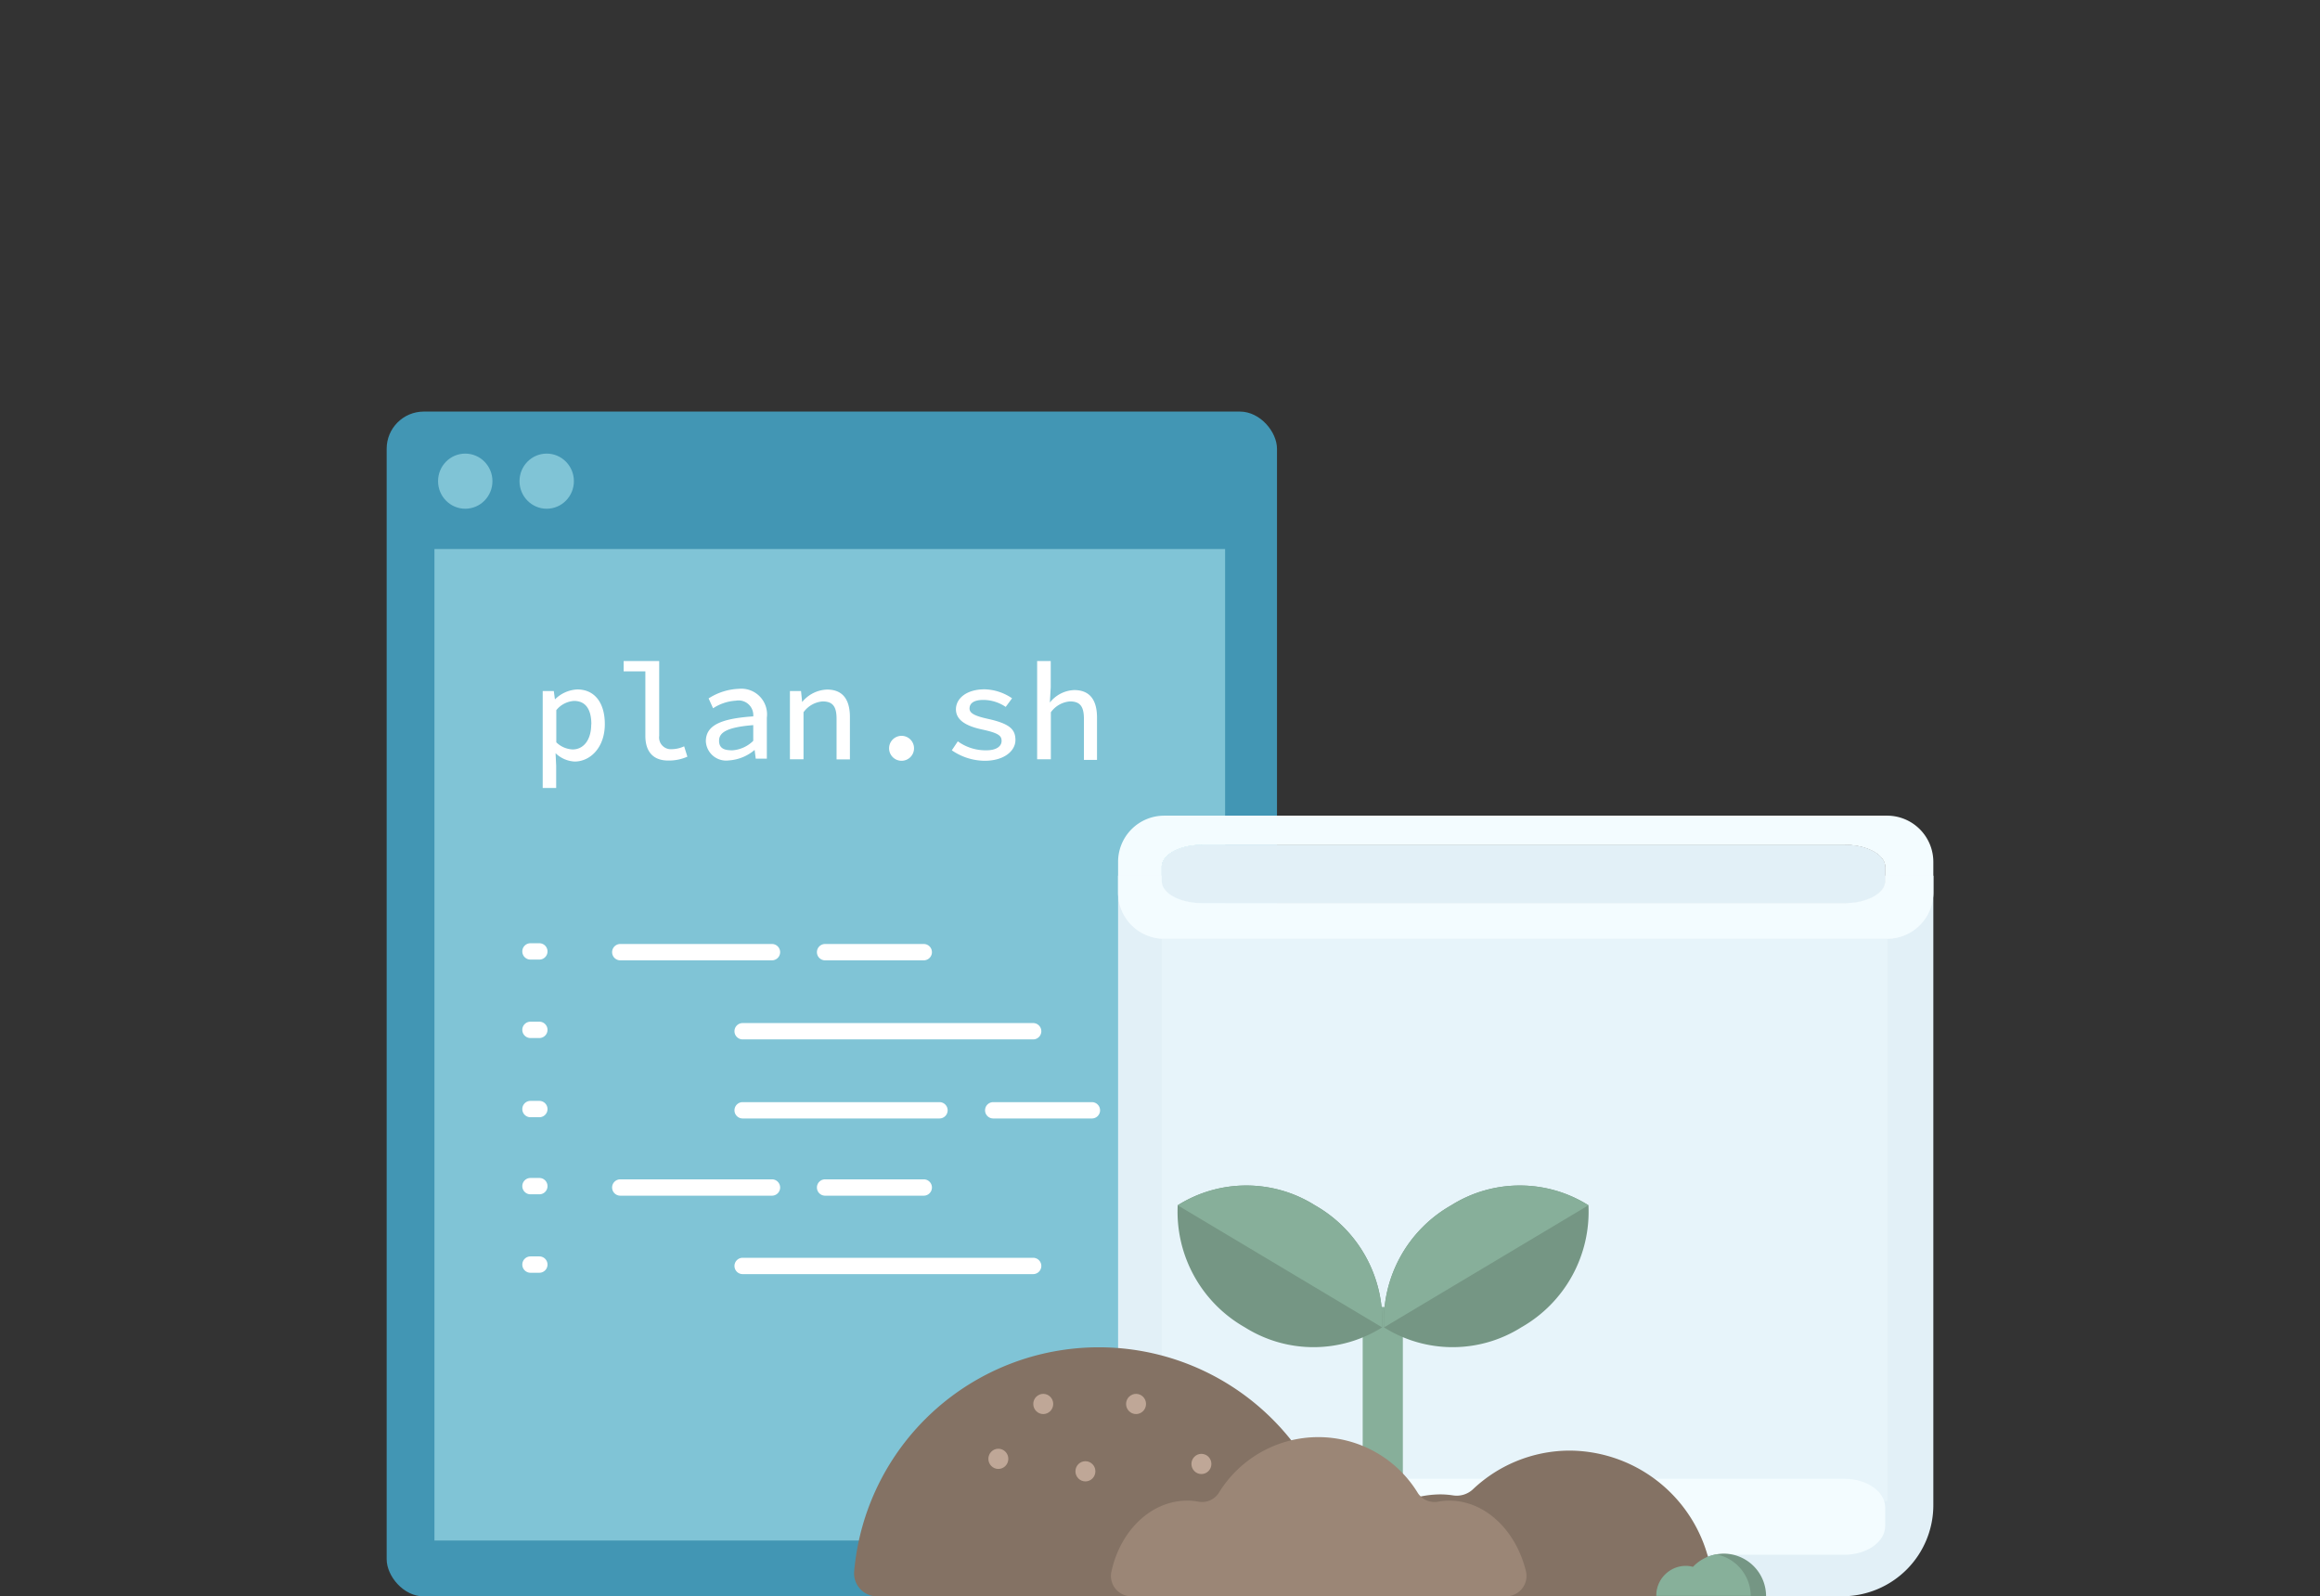 <svg id="Layer_1" data-name="Layer 1" xmlns="http://www.w3.org/2000/svg" viewBox="0 0 186 128"><rect x="0" y="0" width="186" height="128" fill="#333333" stroke="none"/><defs><style>.cls-1{fill:#4296b4;}.cls-2{fill:#80c4d6;}.cls-3{fill:#fff;}.cls-4{fill:#e2f0f7;}.cls-5,.cls-7{fill:#f3fcff;}.cls-6{opacity:0.5;}.cls-7{opacity:0.34;}.cls-10,.cls-8{fill:#87af9a;}.cls-15,.cls-9{fill:#759684;}.cls-10,.cls-12,.cls-9{fill-rule:evenodd;}.cls-11,.cls-12{fill:#847264;}.cls-13{fill:#9b8676;}.cls-14{fill:#bfa797;}.cls-16{fill:#87b09a;}</style></defs><title>build icon 1</title><rect class="cls-1" x="31" y="33" width="71.38" height="95" rx="2.98" ry="2.98"/><rect class="cls-2" x="34.83" y="44.02" width="63.39" height="79.5"/><ellipse class="cls-2" cx="37.3" cy="38.58" rx="2.18" ry="2.21"/><ellipse class="cls-2" cx="43.83" cy="38.58" rx="2.18" ry="2.21"/><path class="cls-3" d="M43.51,55.41h.89l.09.67h0a2.71,2.71,0,0,1,1.79-.8c1.42,0,2.21,1.1,2.21,2.78,0,1.87-1.16,3-2.42,3a2.36,2.36,0,0,1-1.53-.67h0l.05,1v1.79H43.51Zm3.9,2.66c0-1.14-.42-1.87-1.39-1.87a2,2,0,0,0-1.42.74v2.58a2,2,0,0,0,1.3.57C46.75,60.1,47.4,59.37,47.4,58.07Z"/><path class="cls-3" d="M51.74,59V53.83H50V53h2.85V59a.94.94,0,0,0,1,1.07,2.43,2.43,0,0,0,1-.23l.26.83a3.61,3.61,0,0,1-1.49.31C52.39,61,51.74,60.29,51.74,59Z"/><path class="cls-3" d="M56.59,59.44c0-1.23,1.09-1.82,3.8-2A1.18,1.18,0,0,0,59,56.18a3.72,3.72,0,0,0-1.83.61L56.81,56a4.8,4.8,0,0,1,2.42-.77,2.06,2.06,0,0,1,2.25,2.31v3.29h-.89l-.09-.7h0a3.54,3.54,0,0,1-2.06.84A1.63,1.63,0,0,1,56.59,59.44Zm3.8,0v-1.3c-2.11.17-2.74.59-2.74,1.25s.48.77,1.07.77A2.65,2.65,0,0,0,60.39,59.4Z"/><path class="cls-3" d="M63.33,55.41h.89l.09.88h0a2.69,2.69,0,0,1,2-1c1.25,0,1.83.79,1.83,2.21v3.39H67.07V57.64c0-1-.31-1.4-1.12-1.4a2.08,2.08,0,0,0-1.53.87v3.77H63.33Z"/><path class="cls-3" d="M71.28,60a1,1,0,1,1,1,1A1,1,0,0,1,71.28,60Z"/><path class="cls-3" d="M76.31,60.16l.48-.72a3.79,3.79,0,0,0,2.29.72c.83,0,1.22-.34,1.22-.75s-.22-.63-1.57-.92-2.09-.79-2.09-1.62.8-1.6,2.3-1.6a4.07,4.07,0,0,1,2.2.72l-.51.69a3.22,3.22,0,0,0-1.79-.56c-.82,0-1.11.31-1.11.69s.43.6,1.48.83c1.76.39,2.2.85,2.2,1.7S80.53,61,78.94,61A4.71,4.71,0,0,1,76.31,60.16Z"/><path class="cls-3" d="M83.15,53h1.09v2.1l-.07,1.23h0a2.61,2.61,0,0,1,1.95-1c1.25,0,1.83.79,1.83,2.21v3.39H86.9V57.64c0-1-.31-1.4-1.12-1.4a2.08,2.08,0,0,0-1.53.87v3.77H83.15Z"/><path class="cls-3" d="M61.89,77H49.73a.65.65,0,0,1,0-1.31H61.89a.65.65,0,0,1,0,1.31Z"/><path class="cls-3" d="M74.06,77H66.15a.65.65,0,0,1,0-1.31h7.91a.65.65,0,0,1,0,1.31Z"/><path class="cls-3" d="M87.54,89.68H79.63a.65.65,0,0,1,0-1.31h7.91a.65.65,0,0,1,0,1.31Z"/><path class="cls-3" d="M82.83,83.34H59.54a.65.65,0,0,1,0-1.31H82.83a.65.65,0,0,1,0,1.31Z"/><path class="cls-3" d="M75.32,89.68H59.54a.65.65,0,0,1,0-1.31H75.32a.65.65,0,0,1,0,1.31Z"/><path class="cls-3" d="M43.24,89.58h-.71a.65.65,0,0,1,0-1.31h.71a.65.65,0,0,1,0,1.31Z"/><path class="cls-3" d="M43.24,83.23h-.71a.65.65,0,0,1,0-1.31h.71a.65.65,0,0,1,0,1.31Z"/><path class="cls-3" d="M43.24,76.94h-.71a.65.65,0,0,1,0-1.31h.71a.65.65,0,0,1,0,1.31Z"/><path class="cls-3" d="M61.89,95.87H49.73a.65.65,0,0,1,0-1.31H61.89a.65.65,0,0,1,0,1.31Z"/><path class="cls-3" d="M74.06,95.87H66.15a.65.65,0,0,1,0-1.31h7.91a.65.65,0,0,1,0,1.31Z"/><path class="cls-3" d="M82.83,102.16H59.54a.65.65,0,0,1,0-1.31H82.83a.65.65,0,0,1,0,1.31Z"/><path class="cls-3" d="M43.24,102.05h-.71a.65.65,0,0,1,0-1.31h.71a.65.65,0,0,1,0,1.31Z"/><path class="cls-3" d="M43.24,95.76h-.71a.65.65,0,0,1,0-1.31h.71a.65.65,0,0,1,0,1.31Z"/><path class="cls-4" d="M155,70.22v50.41a7.31,7.31,0,0,1-7.25,7.36H96.89a7.31,7.31,0,0,1-7.25-7.36V70.22h3.5v.42c0,1,1.45,1.77,3.26,1.77h51.48c1.79,0,3.26-.79,3.26-1.77v-.42Z"/><path class="cls-4" d="M151.14,70.22v.42c0,1-1.47,1.77-3.26,1.77H96.4c-1.81,0-3.26-.79-3.26-1.77v-.42Z"/><path class="cls-5" d="M151.14,69.51v1.14c0,1-1.47,1.77-3.26,1.77H96.4c-1.81,0-3.26-.79-3.26-1.77V69.51c0-1,1.45-1.77,3.26-1.77h51.48C149.67,67.74,151.14,68.53,151.14,69.51Z"/><path class="cls-4" d="M151.14,69.51v1.14c0,1-1.47,1.77-3.26,1.77H96.4c-1.81,0-3.26-.79-3.26-1.77V69.51c0-1,1.45-1.77,3.26-1.77h51.48C149.67,67.74,151.14,68.53,151.14,69.51Z"/><path class="cls-5" d="M151.32,65.4h-58a3.7,3.7,0,0,0-3.68,3.74v2.39a3.7,3.7,0,0,0,3.68,3.74h58A3.71,3.71,0,0,0,155,71.53V69.14A3.71,3.71,0,0,0,151.32,65.4Zm-.18,5.25c0,1-1.47,1.77-3.26,1.77H96.4c-1.81,0-3.26-.79-3.26-1.77V69.51c0-1,1.45-1.77,3.26-1.77h51.48c1.79,0,3.26.79,3.26,1.77Z"/><g class="cls-6"><path class="cls-5" d="M155,70.22v1.31a3.71,3.71,0,0,1-3.68,3.74h-58a3.7,3.7,0,0,1-3.68-3.74V70.22h3.5v.42c0,1,1.45,1.77,3.26,1.77h51.48c1.79,0,3.26-.79,3.26-1.77v-.42Z"/></g><rect class="cls-7" x="93.14" y="75.27" width="58.18" height="45.08"/><path class="cls-5" d="M151.14,120.87v1.49c0,1.27-1.47,2.3-3.26,2.3H96.4c-1.81,0-3.26-1-3.26-2.3v-1.49c0-1.27,1.45-2.3,3.26-2.3h51.48C149.67,118.57,151.14,119.6,151.14,120.87Z"/><path class="cls-8" d="M110.86,127.59a1.62,1.62,0,0,1-1.61-1.63V106.4a1.61,1.61,0,1,1,3.22,0V126A1.62,1.62,0,0,1,110.86,127.59Z"/><path class="cls-9" d="M94.42,96.64a10.33,10.33,0,0,1,11,0,10.66,10.66,0,0,1,5.39,9.79,10.33,10.33,0,0,1-11,0A10.66,10.66,0,0,1,94.42,96.64Z"/><path class="cls-10" d="M94.42,96.64a10.33,10.33,0,0,1,11,0,10.66,10.66,0,0,1,5.39,9.79Z"/><path class="cls-9" d="M127.35,96.64a10.33,10.33,0,0,0-11,0,10.66,10.66,0,0,0-5.39,9.79,10.33,10.33,0,0,0,11,0A10.66,10.66,0,0,0,127.35,96.64Z"/><path class="cls-10" d="M127.35,96.64a10.33,10.33,0,0,0-11,0,10.66,10.66,0,0,0-5.39,9.79Z"/><path class="cls-11" d="M107.43,128h0a8.12,8.12,0,0,1,8.06-8.18,6.9,6.9,0,0,1,1,.08,1.9,1.9,0,0,0,1.59-.48,11.31,11.31,0,0,1,7.77-3.11,11.57,11.57,0,0,1,11.3,9.46A1.9,1.9,0,0,1,135.3,128Z"/><path class="cls-12" d="M105.87,128H70.32a1.85,1.85,0,0,1-1.84-2,19.69,19.69,0,0,1,39.23,0A1.85,1.85,0,0,1,105.87,128Z"/><path class="cls-13" d="M116.18,120.32a4.47,4.47,0,0,0-.85.08,1.61,1.61,0,0,1-1.64-.66,9.35,9.35,0,0,0-16,0,1.61,1.61,0,0,1-1.64.66,4.47,4.47,0,0,0-.85-.08c-2.92,0-5.37,2.4-6.09,5.67a1.63,1.63,0,0,0,1.56,2h30.11a1.63,1.63,0,0,0,1.56-2C121.55,122.73,119.09,120.32,116.18,120.32Z"/><ellipse class="cls-14" cx="96.32" cy="117.38" rx="0.8" ry="0.81"/><ellipse class="cls-14" cx="91.08" cy="112.57" rx="0.8" ry="0.81"/><ellipse class="cls-14" cx="83.64" cy="112.57" rx="0.8" ry="0.81"/><ellipse class="cls-14" cx="87.02" cy="117.97" rx="0.8" ry="0.81"/><ellipse class="cls-14" cx="80.04" cy="116.97" rx="0.8" ry="0.81"/><path class="cls-15" d="M132.8,128a2.38,2.38,0,0,1,2.37-2.4,2.31,2.31,0,0,1,.57.08,3.34,3.34,0,0,1,2.47-1.11,3.41,3.41,0,0,1,3.38,3.43Z"/><path class="cls-16" d="M137.61,124.63a3.36,3.36,0,0,0-1.88,1,2.32,2.32,0,0,0-.57-.08,2.38,2.38,0,0,0-2.37,2.4h7.57A3.42,3.42,0,0,0,137.61,124.63Z"/></svg>